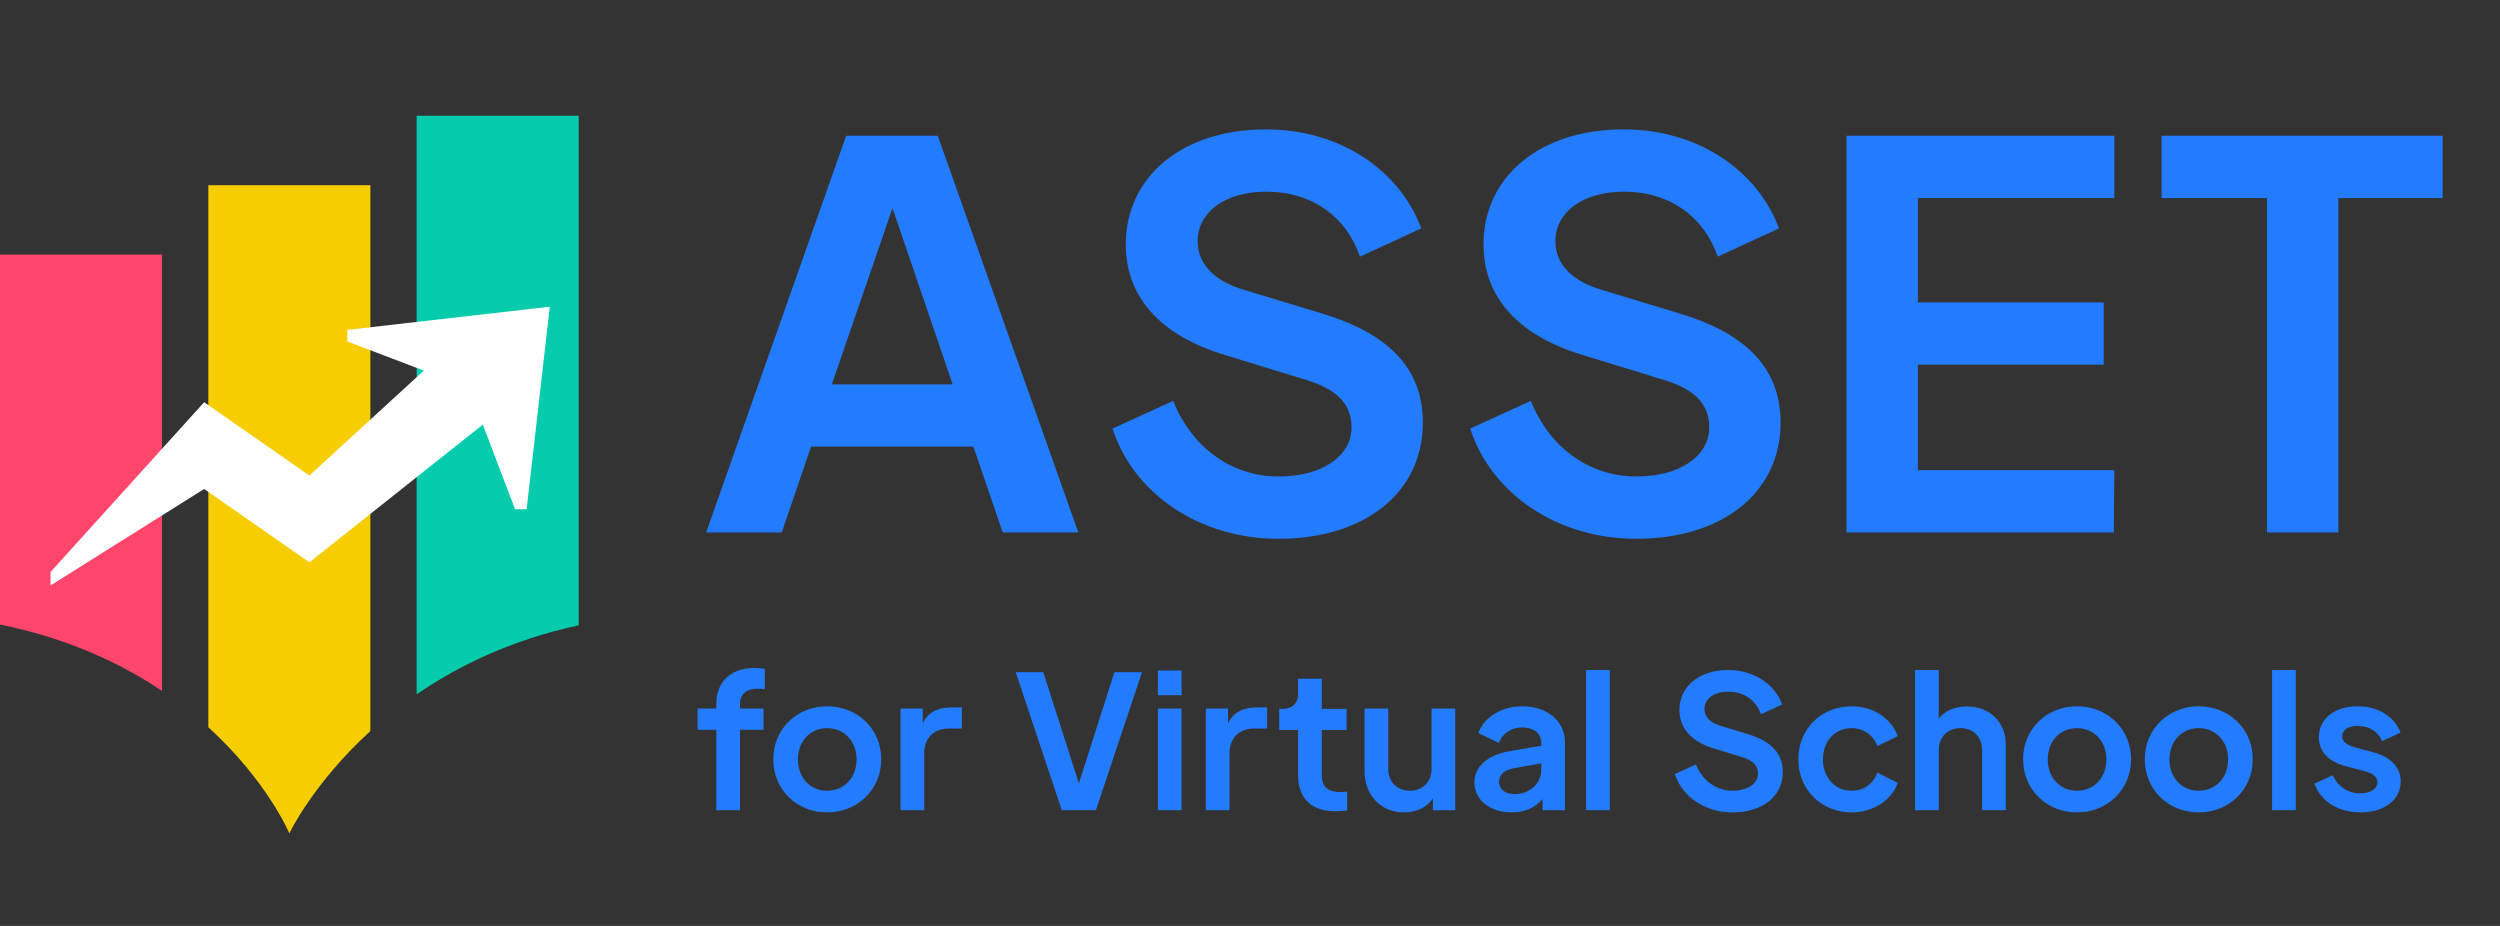 <svg width="108" height="40" viewBox="0 0 108 40" fill="none" xmlns="http://www.w3.org/2000/svg">
<rect x="0" y="0" width="108" height="40" fill="#333333" stroke="none"/>
<path d="M40.511 5.865H36.555L30.506 23H33.772L35.037 19.297H42.052L43.317 23H46.583L40.511 5.865ZM35.934 16.606L38.556 8.993L41.155 16.606H35.934ZM55.235 23.276C58.961 23.276 61.468 21.275 61.468 18.262C61.468 15.939 60.019 14.421 57.121 13.547L53.786 12.535C52.498 12.167 51.739 11.431 51.739 10.419C51.739 9.177 52.912 8.28 54.706 8.28C56.638 8.28 58.133 9.315 58.754 11.086L61.399 9.867C60.502 7.429 57.972 5.589 54.683 5.589C51.095 5.589 48.634 7.613 48.634 10.557C48.634 12.765 50.037 14.467 52.935 15.341L56.385 16.399C57.581 16.767 58.386 17.319 58.386 18.469C58.386 19.665 57.167 20.585 55.235 20.585C53.303 20.585 51.532 19.435 50.681 17.319L48.059 18.515C48.979 21.344 51.831 23.276 55.235 23.276ZM70.688 23.276C74.414 23.276 76.921 21.275 76.921 18.262C76.921 15.939 75.472 14.421 72.574 13.547L69.239 12.535C67.951 12.167 67.192 11.431 67.192 10.419C67.192 9.177 68.365 8.28 70.159 8.28C72.091 8.28 73.586 9.315 74.207 11.086L76.852 9.867C75.955 7.429 73.425 5.589 70.136 5.589C66.548 5.589 64.087 7.613 64.087 10.557C64.087 12.765 65.49 14.467 68.388 15.341L71.838 16.399C73.034 16.767 73.839 17.319 73.839 18.469C73.839 19.665 72.62 20.585 70.688 20.585C68.756 20.585 66.985 19.435 66.134 17.319L63.512 18.515C64.432 21.344 67.284 23.276 70.688 23.276ZM79.77 23H91.316L91.339 20.309H82.852V15.755H90.879V13.064H82.852V8.556H91.339V5.865H79.77V23ZM97.934 23H101.016V8.556H105.524V5.865H93.38V8.556H97.934V23Z" fill="#237BFF"/>
<path d="M30.944 35H31.968V31.528H32.984V30.608H31.968V30.416C31.968 29.976 32.256 29.752 32.728 29.752C32.8 29.752 32.928 29.76 33.04 29.776V28.896C32.928 28.872 32.728 28.856 32.6 28.856C31.608 28.856 30.944 29.416 30.944 30.416V30.608H30.136V31.528H30.944V35ZM35.733 35.096C37.029 35.096 38.069 34.128 38.069 32.8C38.069 31.48 37.037 30.512 35.733 30.512C34.437 30.512 33.405 31.48 33.405 32.8C33.405 34.128 34.437 35.096 35.733 35.096ZM35.733 34.16C34.997 34.16 34.469 33.592 34.469 32.808C34.469 32.024 34.997 31.456 35.733 31.456C36.469 31.456 37.005 32.024 37.005 32.808C37.005 33.592 36.469 34.16 35.733 34.16ZM41.119 30.56C40.551 30.56 40.103 30.744 39.863 31.248V30.608H38.903V35H39.927V32.544C39.927 31.864 40.359 31.472 40.999 31.472H41.551V30.56H41.119ZM48.143 29.04L46.607 33.84L45.071 29.04H43.879L45.871 35H47.343L49.335 29.04H48.143ZM50.02 30.032H51.044V28.968H50.02V30.032ZM50.02 35H51.044V30.608H50.02V35ZM54.307 30.56C53.739 30.56 53.291 30.744 53.051 31.248V30.608H52.091V35H53.115V32.544C53.115 31.864 53.547 31.472 54.187 31.472H54.739V30.56H54.307ZM57.678 35.048C57.846 35.048 58.038 35.032 58.198 35.008V34.192C58.094 34.208 57.966 34.216 57.902 34.216C57.238 34.216 57.102 33.864 57.102 33.512V31.536H58.174V30.624H57.102V29.32H56.078V29.96C56.078 30.384 55.83 30.624 55.398 30.624H55.262V31.536H56.078V33.512C56.078 34.48 56.662 35.048 57.678 35.048ZM61.844 30.608V33.208C61.844 33.784 61.452 34.16 60.908 34.16C60.356 34.16 59.972 33.784 59.972 33.208V30.608H58.948V33.32C58.948 34.344 59.652 35.096 60.644 35.096C61.188 35.096 61.66 34.88 61.9 34.48V35H62.868V30.608H61.844ZM65.766 30.512C64.87 30.512 64.118 30.976 63.862 31.664L64.75 32.096C64.902 31.688 65.286 31.424 65.758 31.424C66.238 31.424 66.582 31.68 66.582 32.072V32.216L65.238 32.448C64.214 32.616 63.694 33.152 63.694 33.8C63.694 34.536 64.334 35.096 65.318 35.096C65.854 35.096 66.31 34.904 66.638 34.52V35H67.606V32.072C67.606 31.144 66.838 30.512 65.766 30.512ZM65.446 34.304C65.038 34.304 64.758 34.12 64.758 33.76C64.758 33.528 64.918 33.28 65.382 33.192L66.582 32.976V33.248C66.582 33.84 66.094 34.304 65.446 34.304ZM68.52 35H69.544V28.944H68.52V35ZM74.848 35.096C76.144 35.096 77.016 34.4 77.016 33.352C77.016 32.544 76.512 32.016 75.504 31.712L74.344 31.36C73.896 31.232 73.632 30.976 73.632 30.624C73.632 30.192 74.04 29.88 74.664 29.88C75.336 29.88 75.856 30.24 76.072 30.856L76.992 30.432C76.68 29.584 75.8 28.944 74.656 28.944C73.408 28.944 72.552 29.648 72.552 30.672C72.552 31.44 73.04 32.032 74.048 32.336L75.248 32.704C75.664 32.832 75.944 33.024 75.944 33.424C75.944 33.84 75.52 34.16 74.848 34.16C74.176 34.16 73.56 33.76 73.264 33.024L72.352 33.44C72.672 34.424 73.664 35.096 74.848 35.096ZM79.991 35.096C80.935 35.096 81.727 34.552 81.983 33.824L81.103 33.376C80.935 33.848 80.527 34.16 79.991 34.16C79.263 34.16 78.751 33.584 78.751 32.808C78.751 32.008 79.279 31.456 79.983 31.456C80.503 31.456 80.935 31.76 81.103 32.232L81.983 31.8C81.711 31.04 80.927 30.512 79.991 30.512C78.671 30.512 77.687 31.496 77.687 32.8C77.687 34.104 78.679 35.096 79.991 35.096ZM84.971 30.52C84.451 30.52 84.011 30.704 83.755 31.048V28.944H82.731V35H83.755V32.408C83.755 31.832 84.139 31.456 84.691 31.456C85.251 31.456 85.627 31.84 85.627 32.408V35H86.651V32.16C86.651 31.2 85.955 30.52 84.971 30.52ZM89.726 35.096C91.022 35.096 92.062 34.128 92.062 32.8C92.062 31.48 91.03 30.512 89.726 30.512C88.43 30.512 87.398 31.48 87.398 32.8C87.398 34.128 88.43 35.096 89.726 35.096ZM89.726 34.16C88.99 34.16 88.462 33.592 88.462 32.808C88.462 32.024 88.99 31.456 89.726 31.456C90.462 31.456 90.998 32.024 90.998 32.808C90.998 33.592 90.462 34.16 89.726 34.16ZM94.983 35.096C96.279 35.096 97.319 34.128 97.319 32.8C97.319 31.48 96.287 30.512 94.983 30.512C93.687 30.512 92.655 31.48 92.655 32.8C92.655 34.128 93.687 35.096 94.983 35.096ZM94.983 34.16C94.247 34.16 93.719 33.592 93.719 32.808C93.719 32.024 94.247 31.456 94.983 31.456C95.719 31.456 96.255 32.024 96.255 32.808C96.255 33.592 95.719 34.16 94.983 34.16ZM98.153 35H99.177V28.944H98.153V35ZM101.975 35.096C102.999 35.096 103.711 34.552 103.711 33.76C103.711 33.16 103.295 32.704 102.519 32.496L101.711 32.28C101.487 32.208 101.183 32.096 101.183 31.808C101.183 31.536 101.447 31.36 101.847 31.36C102.351 31.36 102.743 31.608 102.911 32.016L103.703 31.648C103.431 30.944 102.727 30.512 101.847 30.512C100.847 30.512 100.175 31.056 100.175 31.848C100.175 32.448 100.559 32.896 101.351 33.104L102.119 33.304C102.375 33.376 102.703 33.488 102.703 33.792C102.703 34.08 102.407 34.272 101.975 34.272C101.439 34.272 101.007 34 100.775 33.488L99.983 33.856C100.279 34.664 101.063 35.096 101.975 35.096Z" fill="#237BFF"/>
<path d="M25 27.013C22.114 27.634 19.807 28.753 18 29.996V5H25V27.013Z" fill="#06CBAD"/>
<path d="M7 29.85C5.21 28.645 2.91 27.571 0 26.98V11H7V29.85Z" fill="#FE466C"/>
<path d="M16 31.583C13.522 33.842 12.5 36 12.5 36C12.5 36 11.547 33.736 9 31.418V8H16V31.583Z" fill="#F6CD01"/>
<path fill-rule="evenodd" clip-rule="evenodd" d="M13.365 20.543L20.819 13.71L22.184 17.29L13.365 24.291L8.819 21.124L2.184 25.29L2.184 24.71L8.819 17.376L13.365 20.543Z" fill="white"/>
<path fill-rule="evenodd" clip-rule="evenodd" d="M20.251 16.75L15.001 14.75V14.25L23.751 13.25L22.751 22H22.251L20.251 16.75Z" fill="white"/>
</svg>
